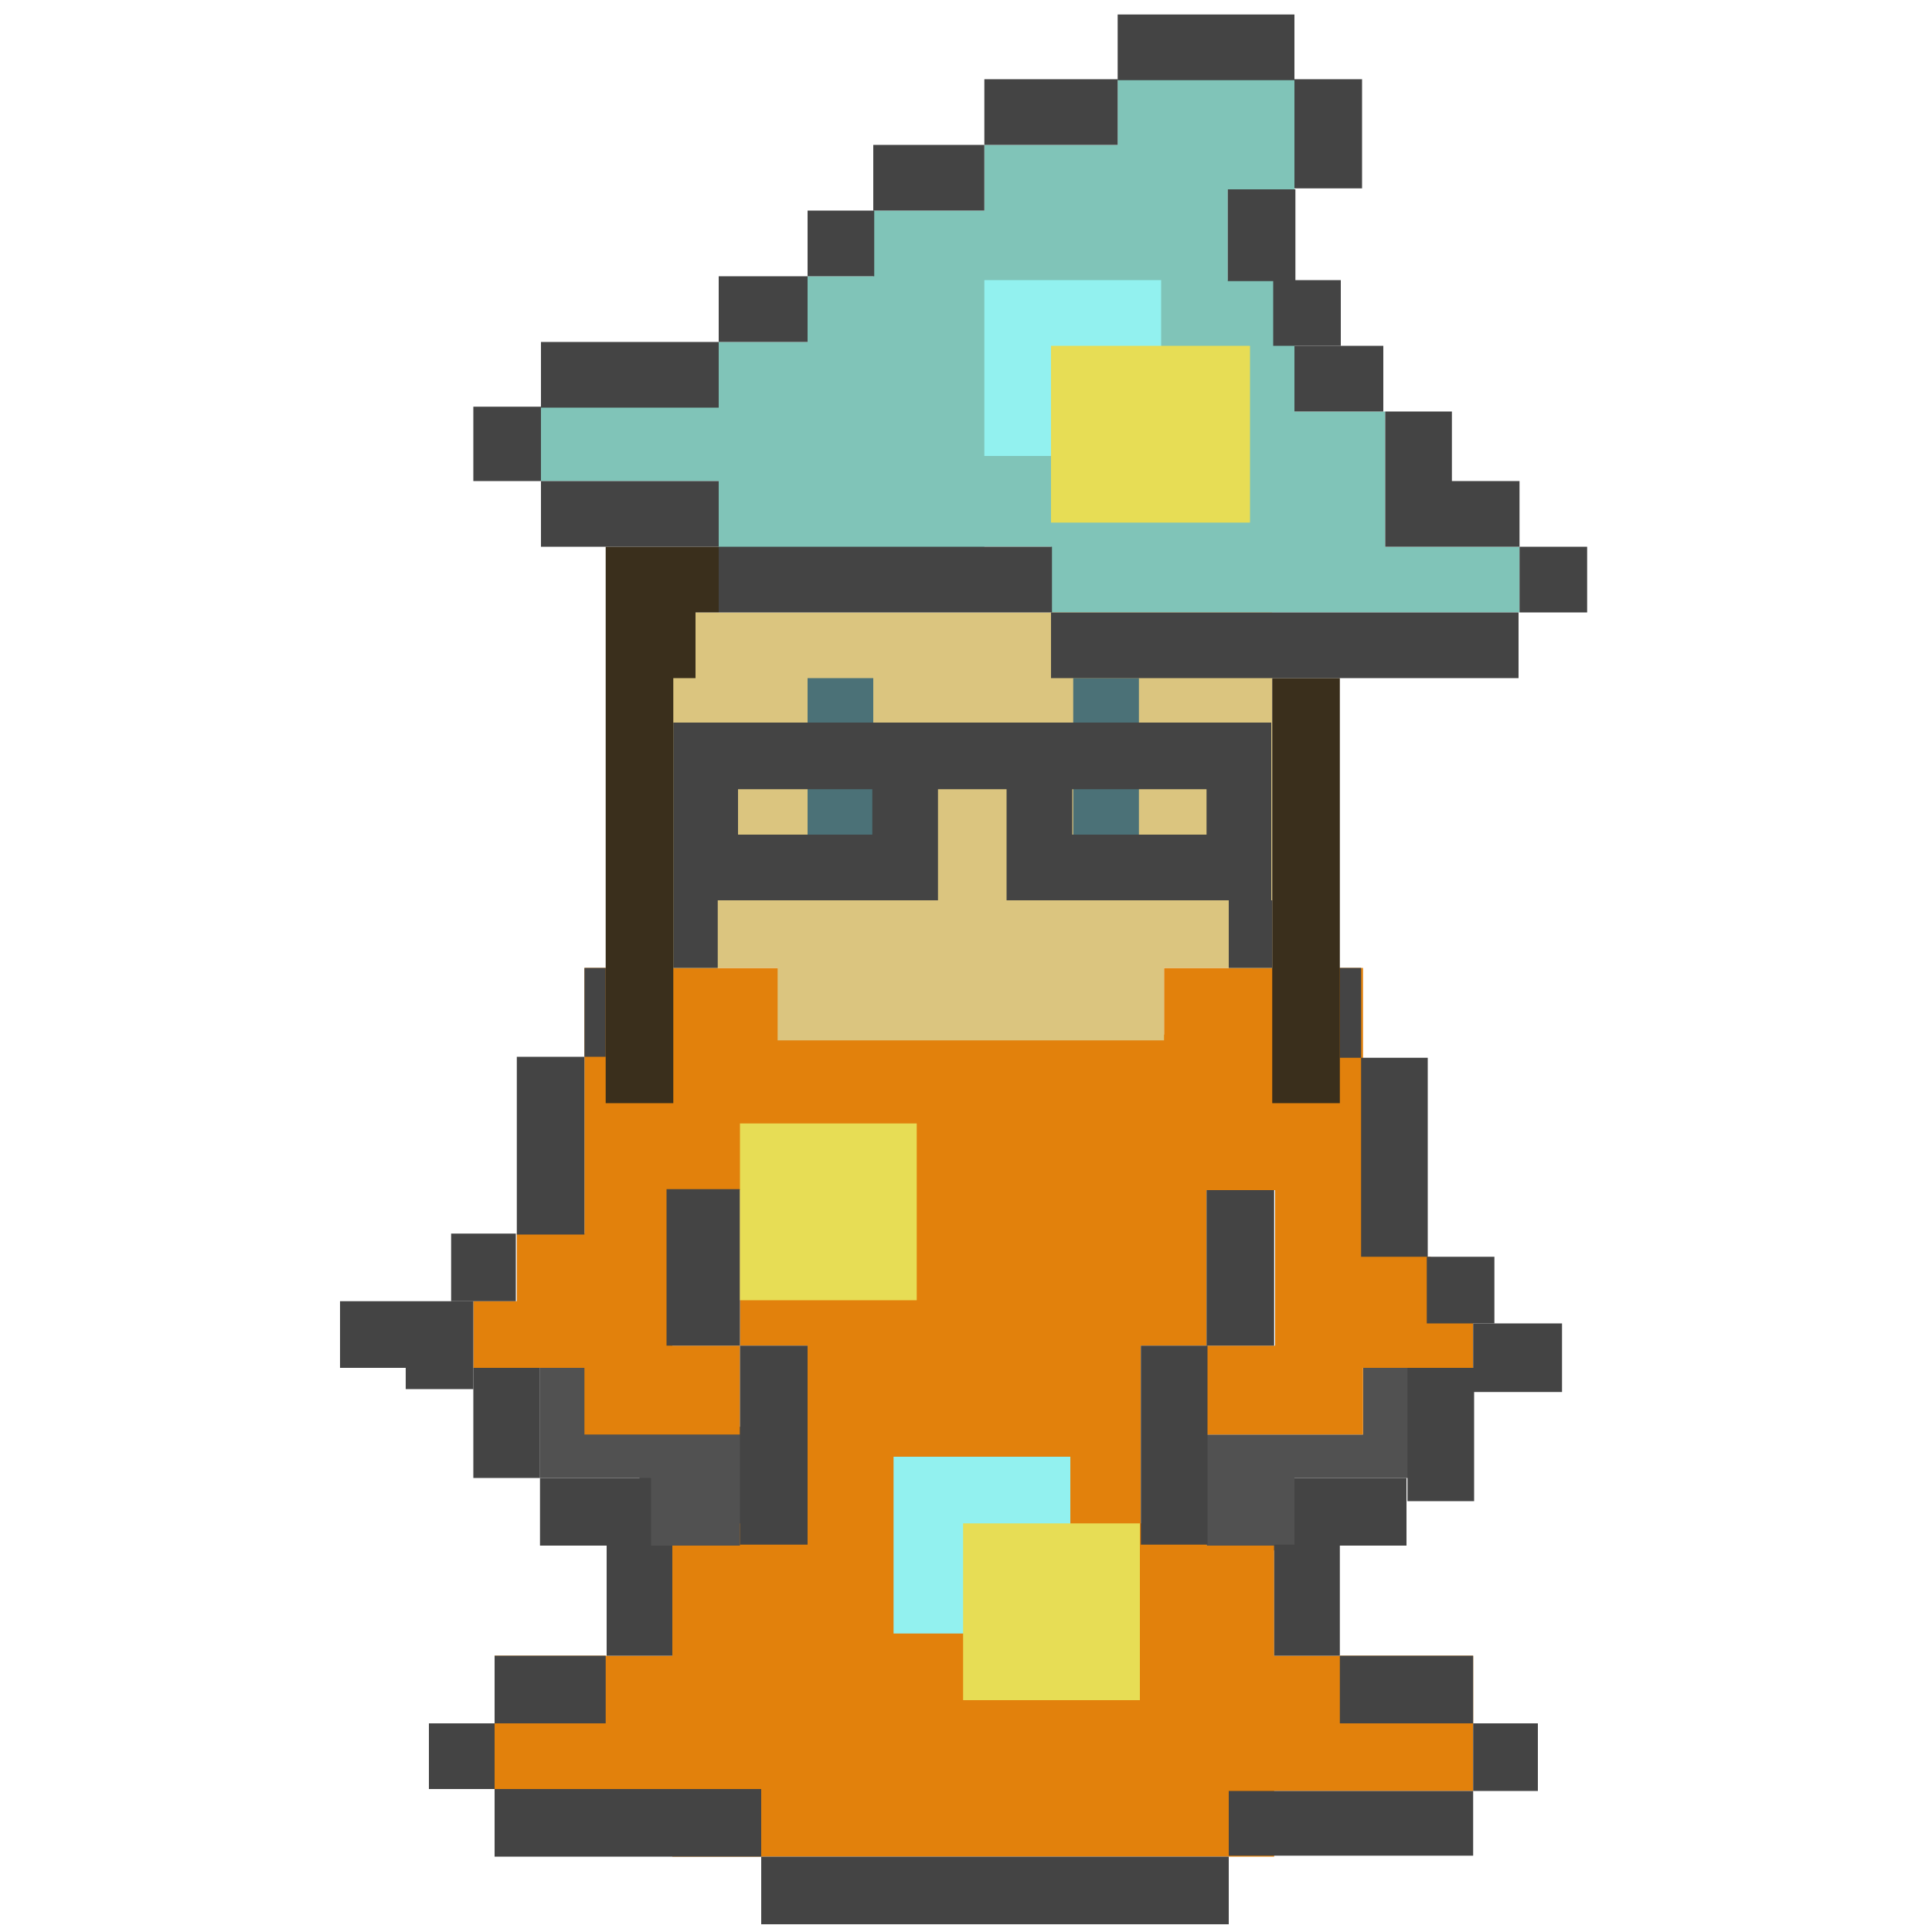 <?xml version="1.0" encoding="utf-8"?>
<!-- Generator: Adobe Illustrator 18.1.1, SVG Export Plug-In . SVG Version: 6.00 Build 0)  -->
<svg version="1.1" xmlns="http://www.w3.org/2000/svg" xmlns:xlink="http://www.w3.org/1999/xlink" width="200" height="200" x="0px" y="0px"
	 viewBox="0 0 200 200" enable-background="new 0 0 200 200" xml:space="preserve">
<g id="wizard.stand">
	<polygon fill="#515151" points="141.1,141.6 141.1,148.5 134,148.5 132,148.5 124.9,148.5 124.9,160.5 134,160.5 134,153
		146.2,153 146.2,150.8 146.2,148.5 146.2,141.6 	"/>
	<polygon fill="#515151" points="78.3,147.7 62.1,147.7 62.1,141.6 55.9,141.6 55.9,153 61.2,153 62.1,153 66.2,153 66.2,160
		77.6,160 77.6,153 78.3,153 	"/>
	<polygon fill="#E2810C" points="141.1,148.5 141.1,141.6 152.5,141.6 152.5,134.7 148.1,134.7 148.1,130.1 147.7,130.1
		147.7,127.7 141.1,127.7 141.1,123.2 141.1,100.2 132,100.2 120.5,100.2 120.5,107.1 81.1,107.1 81.1,100.2 69.6,100.2 60.5,100.2
		60.5,123.2 60.5,127.7 53.5,127.7 53.5,134.7 49,134.7 49,141.6 60.5,141.6 60.5,148.5 76.6,148.5 76.6,139.3 69.6,139.3
		69.6,134.7 69.6,127.7 69.6,123.2 76.6,123.2 76.6,139.3 83.6,139.3 83.6,157.7 76.6,157.7 76.6,160 69.6,160 69.6,171.4
		51.2,171.4 51.2,185.2 69.6,185.2 69.6,192.2 131.9,192.2 131.9,185.4 152.5,185.4 152.5,171.4 131.9,171.4 131.9,160 124.9,160
		124.9,157.7 118.1,157.7 118.1,139.3 124.9,139.3 124.9,123.2 132,123.2 132,127.7 132,134.7 132,139.3 124.9,139.3 124.9,148.5
		"/>
	<polygon fill="#80C4B8" points="143.4,56.6 143.4,42.6 134,42.6 134,29 127.1,29 127.1,19.6 134,19.6 134,8.2 115.7,8.2 115.7,15
		101.9,15 101.9,21.8 90.4,21.8 90.4,28.6 83.6,28.6 83.6,35.4 74.4,35.4 74.4,42.1 56,42.1 56,49.8 74.4,49.8 74.4,56.9 83.6,56.9
		90.4,56.9 90.9,56.9 101.9,56.9 101.9,56.6 108.8,56.6 108.8,63.4 157.3,63.4 157.3,56.6 	"/>
	<polygon fill="#DBC57F" points="69,63.4 69,100.2 80.5,100.2 80.5,107.7 120.5,107.7 120.5,100.2 131.7,100.2 131.7,63.4 	"/>
	<g>
		<rect x="83.6" y="70.2" fill="#4B7177" width="6.8" height="16.2"/>
		<rect x="111.1" y="70.2" fill="#4B7177" width="6.8" height="16.2"/>
	</g>
	<rect x="138.7" y="100.2" fill="#444444" width="2.2" height="9.3"/>
	<g>
		<g>
			<rect x="134" y="8.2" fill="#444444" width="7" height="11.3"/>
			<rect x="127.1" y="19.6" fill="#444444" width="7" height="9.5"/>
			<rect x="131.8" y="29" fill="#444444" width="7" height="6.8"/>
			<rect x="157.3" y="56.6" fill="#444444" width="7" height="6.8"/>
			<rect x="74.4" y="56.6" fill="#444444" width="34.5" height="6.8"/>
			<rect x="56" y="49.8" fill="#444444" width="18.4" height="6.8"/>
			<rect x="49" y="42.1" fill="#444444" width="7" height="7.7"/>
			<rect x="56" y="35.4" fill="#444444" width="18.4" height="6.8"/>
			<rect x="74.4" y="28.6" fill="#444444" width="9.2" height="6.8"/>
			<rect x="83.6" y="21.8" fill="#444444" width="6.9" height="6.8"/>
			<rect x="90.4" y="15" fill="#444444" width="11.5" height="6.8"/>
			<rect x="101.9" y="8.2" fill="#444444" width="13.8" height="6.8"/>
			<rect x="115.7" y="1.5" fill="#444444" width="18.3" height="6.8"/>
			<rect x="108.8" y="63.4" fill="#444444" width="48.4" height="6.8"/>
			<polygon fill="#444444" points="150.3,49.8 150.3,42.6 143.4,42.6 143.4,56.6 150.3,56.6 157.3,56.6 157.3,49.8 			"/>
			<rect x="134" y="35.8" fill="#444444" width="9.2" height="6.8"/>
		</g>
		<path fill="#444444" d="M69.7,74.8v6.9v4.7v6.8h27.4v-6.8v-4.7h7.1v4.7v6.8h27.4v-6.8v-4.7v-6.9H69.7z M90.4,86.4H76.4v-4.7h13.9
			V86.4z M124.9,86.4H111v-4.7h13.9V86.4z"/>
		<rect x="127.2" y="93.2" fill="#444444" width="4.5" height="7"/>
		<rect x="69.7" y="93.2" fill="#444444" width="4.6" height="7"/>
		<g>
			<rect x="140.9" y="109.5" fill="#444444" width="6.9" height="20.6"/>
			<rect x="147.7" y="130.1" fill="#444444" width="7" height="6.9"/>
			<rect x="124.9" y="123.2" fill="#444444" width="7" height="16.1"/>
			<rect x="118.1" y="139.3" fill="#444444" width="6.9" height="20.6"/>
			<rect x="152.5" y="137" fill="#444444" width="9.2" height="7.1"/>
			<rect x="145.7" y="141.6" fill="#444444" width="6.9" height="13.8"/>
			<rect x="134" y="153" fill="#444444" width="11.6" height="7"/>
			<rect x="131.9" y="159.9" fill="#444444" width="6.8" height="11.5"/>
			<rect x="138.7" y="171.4" fill="#444444" width="13.8" height="7"/>
			<rect x="152.5" y="178.4" fill="#444444" width="6.7" height="7"/>
			<rect x="127.2" y="185.4" fill="#444444" width="25.3" height="6.7"/>
			<rect x="78.8" y="192.2" fill="#444444" width="48.4" height="7"/>
			<rect x="51.2" y="185.2" fill="#444444" width="27.6" height="7"/>
			<rect x="44.4" y="178.4" fill="#444444" width="6.8" height="6.8"/>
			<rect x="51.2" y="171.4" fill="#444444" width="11.5" height="7"/>
			<rect x="62.8" y="160" fill="#444444" width="6.8" height="11.4"/>
			<rect x="76.6" y="139.3" fill="#444444" width="7" height="20.6"/>
			<rect x="55.9" y="153" fill="#444444" width="11.5" height="7"/>
			<rect x="49" y="141.6" fill="#444444" width="6.9" height="11.4"/>
			<polygon fill="#444444" points="35.2,134.7 35.2,141.6 42,141.6 42,143.8 49,143.8 49,141.6 49,134.7 			"/>
			<rect x="46.7" y="127.7" fill="#444444" width="6.7" height="7"/>
			<rect x="53.5" y="109.4" fill="#444444" width="7" height="18.4"/>
			<rect x="60.5" y="100.2" fill="#444444" width="2.2" height="9.2"/>
			<rect x="69" y="123.1" fill="#444444" width="7.6" height="16.2"/>
		</g>
	</g>
	<g>
		<rect x="101.9" y="29" fill="#92F1EF" width="18.3" height="18.2"/>
		<rect x="108.8" y="35.8" fill="#E7DD55" width="20.6" height="18.3"/>
		<rect x="76.6" y="116.3" fill="#E7DD55" width="18.3" height="18.3"/>
		<rect x="92.5" y="150.8" fill="#92F1EF" width="18.3" height="18.3"/>
		<rect x="99.7" y="157.7" fill="#E7DD55" width="18.3" height="18.3"/>
	</g>
	<rect x="131.7" y="70.2" fill="#3A2F1C" width="7" height="44"/>
	<polygon fill="#3A2F1C" points="72,56.6 69.7,56.6 62.7,56.6 62.7,114.2 69.7,114.2 69.7,70.2 72,70.2 72,63.4 74.4,63.4
		74.4,56.6 	"/>
</g>
</svg>
